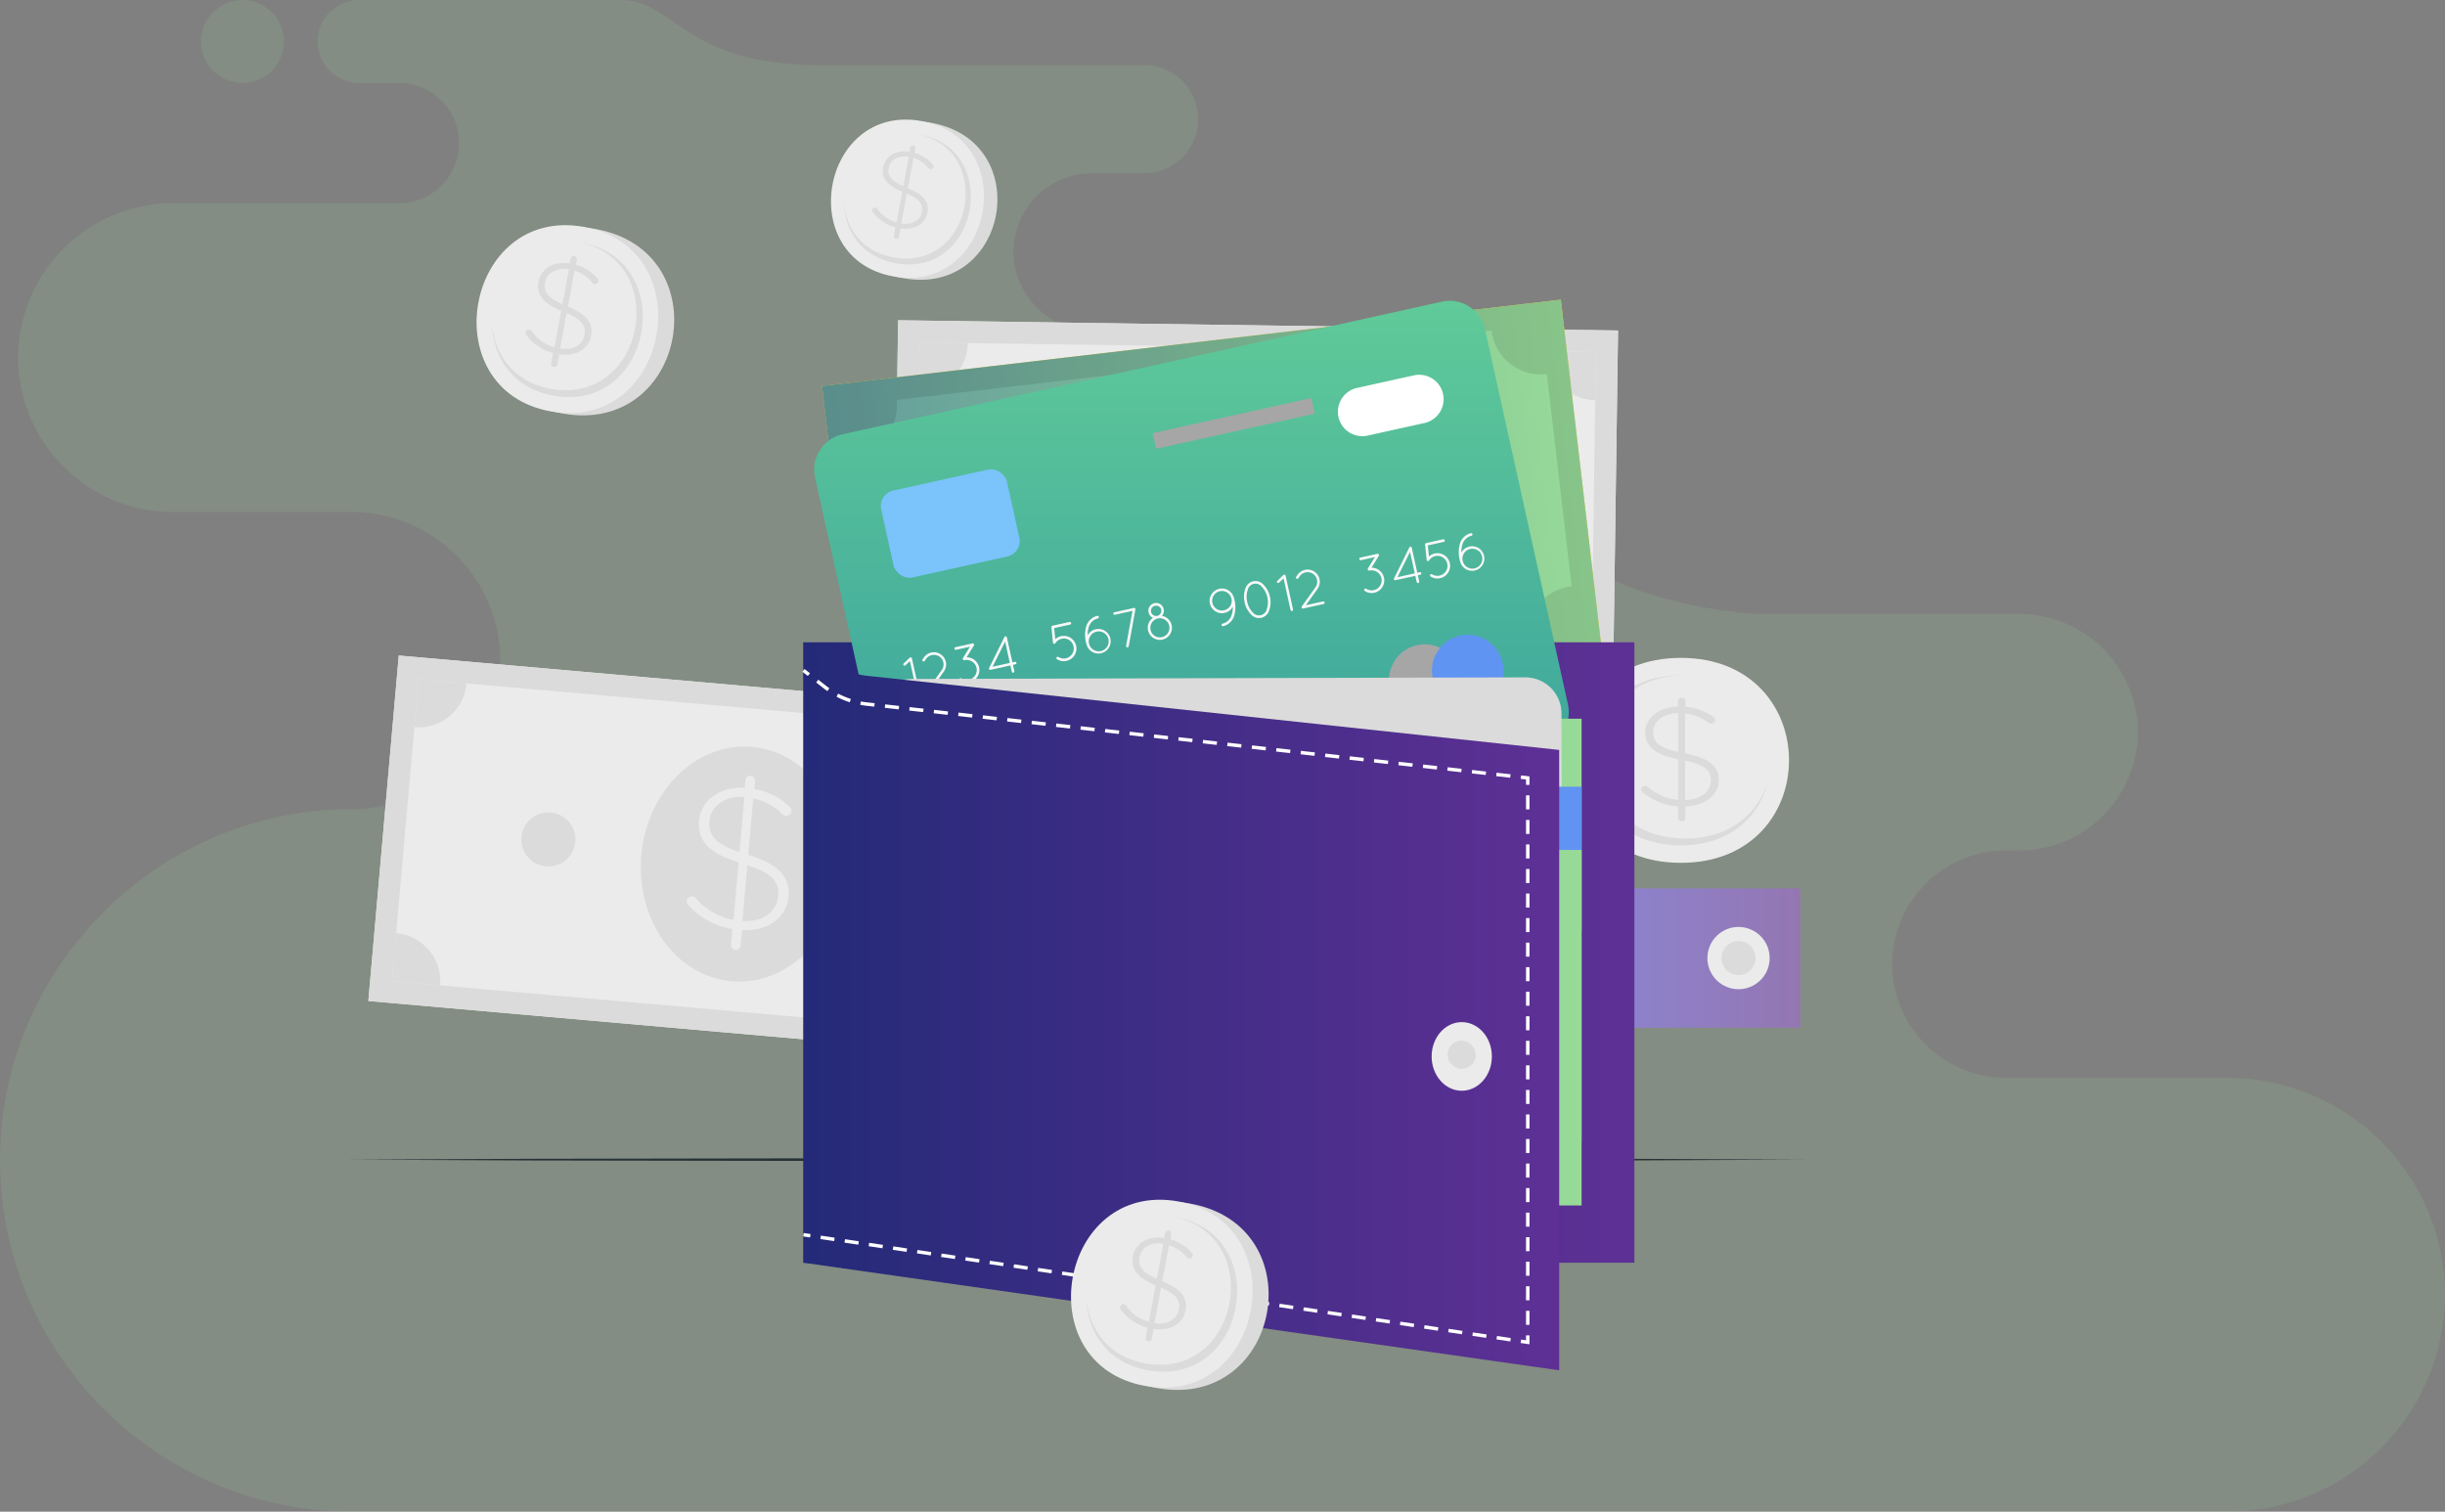 <svg xmlns="http://www.w3.org/2000/svg" xmlns:xlink="http://www.w3.org/1999/xlink" width="651.999" height="403.118" viewBox="0 0 651.999 403.118"><rect x="0" y="0" width="651.999" height="403.118" fill="#808080" stroke="none"/><defs><style>.a{fill:#98db98;fill-rule:evenodd;opacity:0.15;isolation:isolate;}.b{fill:#ebebeb;}.c{fill:#dbdbdb;}.d{fill:#263238;}.e{fill:#ffc727;}.f{fill:url(#a);}.g,.j{opacity:0.1;}.h{fill:url(#b);}.i,.j{fill:url(#c);}.k{fill:url(#e);}.l{fill:#a6a6a6;}.m,.s{fill:#6094f3;}.n{fill:#7ac3fb;}.o{fill:#fff;}.p{fill:#f8f8f8;}.q,.r{fill:url(#f);}.r{opacity:0.3;}.s{opacity:0.2;}</style><linearGradient id="a" x1="-0.025" y1="0.5" x2="1.025" y2="0.5" gradientUnits="objectBoundingBox"><stop offset="0" stop-color="#629b9b"/><stop offset="1" stop-color="#98db98"/></linearGradient><linearGradient id="b" y1="0.5" x2="1" y2="0.5" gradientUnits="objectBoundingBox"><stop offset="0" stop-color="#8989db"/><stop offset="1" stop-color="#9476b2"/></linearGradient><linearGradient id="c" y1="0.5" x2="1" y2="0.5" gradientUnits="objectBoundingBox"><stop offset="0" stop-color="#242a78"/><stop offset="1" stop-color="#5e3095"/></linearGradient><linearGradient id="e" x1="0.5" x2="0.5" y2="1" gradientUnits="objectBoundingBox"><stop offset="0" stop-color="#60ca99"/><stop offset="1" stop-color="#359d9e"/></linearGradient><linearGradient id="f" x1="0" y1="0.5" x2="1" y2="0.5" xlink:href="#a"/></defs><g transform="translate(0 0)"><g transform="translate(0 0)"><path class="a" d="M1149.684,420.444h59.172a58.045,58.045,0,0,1,57.9,57.85h0a58.046,58.046,0,0,1-57.9,57.848H708.52c-51.569,0-93.761-42.154-93.761-93.675h0c0-51.52,42.191-93.675,93.761-93.675h0a39.744,39.744,0,0,0,39.643-39.611h0a39.742,39.742,0,0,0-39.643-39.611H660.8a41.318,41.318,0,0,1-41.215-41.18h0A41.318,41.318,0,0,1,660.8,187.218h60.335a16.086,16.086,0,0,0,16.044-16.033h0a16.084,16.084,0,0,0-16.044-16.032H710.505A11.1,11.1,0,0,1,699.43,144.09h0a11.1,11.1,0,0,1,11.075-11.066h69.788c14.7,0,16.336,17.348,53.461,17.348h86.088A14.489,14.489,0,0,1,934.29,164.8h0a14.489,14.489,0,0,1-14.451,14.437H905.962a20.994,20.994,0,0,0-20.94,20.916h0a20.993,20.993,0,0,0,20.94,20.915h41.767c56.4,0,64.364,14.722,74.242,44.013s61.178,31.649,61.178,31.649h70.145a31.632,31.632,0,0,1,31.555,31.537h0A31.634,31.634,0,0,1,1153.3,359.8h-3.611a30.424,30.424,0,0,0-30.35,30.321h0a30.425,30.425,0,0,0,30.35,30.322ZM679.424,155.154a11.064,11.064,0,1,0-11.075-11.064A11.064,11.064,0,0,0,679.424,155.154Z" transform="translate(-614.76 -133.024)"/><g transform="translate(221.588 31.892)"><g transform="translate(197.784 143.54)"><path class="b" d="M1097.443,322.871c-38.436,0-38.5,54.655,0,54.655C1135.876,377.526,1135.94,322.871,1097.443,322.871Z" transform="translate(-1068.592 -322.871)"/><path class="c" d="M1121.218,355.7c-2.05,9.4-9.847,17.559-23.377,17.559-31.946,0-31.9-45.363,0-45.363.209,0,.418,0,.626.011-30.018.551-29.871,43.51.59,43.51C1111.481,371.42,1118.884,364.23,1121.218,355.7Z" transform="translate(-1068.996 -323.253)"/><g transform="translate(18.266 10.627)"><path class="c" d="M1099.172,334.371a.972.972,0,0,1,1,.913v1.522a14.3,14.3,0,0,1,7.4,2.663c.373.267.582.5.582.876a1.026,1.026,0,0,1-1.081.95,1.067,1.067,0,0,1-.749-.266,12.432,12.432,0,0,0-6.237-2.472v10.652c6.321,1.218,8.982,3.387,8.982,7.115,0,4.034-3.7,6.886-8.9,7.039v2.968a1,1,0,0,1-2,0v-3.006a16.373,16.373,0,0,1-9.355-3.691.969.969,0,0,1-.458-.8,1.044,1.044,0,0,1,1.04-.952,1.107,1.107,0,0,1,.75.267,14,14,0,0,0,8.109,3.462V350.769c-6.239-1.255-8.815-3.349-8.815-7.153,0-3.842,3.658-6.772,8.731-6.886v-1.446A.972.972,0,0,1,1099.172,334.371Zm-.914,14.458V338.442c-4.034.076-6.695,2.282-6.695,5.021C1091.563,346.052,1092.893,347.65,1098.258,348.829Zm1.829,2.321v10.5c4.158-.077,6.861-2.283,6.861-5.175C1106.948,353.851,1105.492,352.253,1100.086,351.15Z" transform="translate(-1088.36 -334.371)"/></g></g><path class="c" d="M881.434,168.429c27.979,5.02,20.589,46.469-7.436,41.44C846.02,204.85,853.409,163.4,881.434,168.429Z" transform="translate(-854.693 -167.572)"/><path class="b" d="M878.67,167.921c26.666,4.785,19.273,46.234-7.436,41.441C844.57,204.578,851.962,163.129,878.67,167.921Z" transform="translate(-854.556 -167.536)"/><path class="c" d="M858.327,189.933c.143,7.384,4.442,14.539,13.829,16.223,22.164,3.977,28.3-30.424,6.172-34.395-.144-.027-.289-.053-.435-.07,20.751,4.155,14.8,36.71-6.329,32.917C862.944,203.061,858.785,196.688,858.327,189.933Z" transform="translate(-854.843 -167.852)"/><g transform="translate(11.006 6.918)"><path class="c" d="M877.423,175.034a.714.714,0,0,1,.563.821l-.214,1.152a9.566,9.566,0,0,1,4.754,2.973.818.818,0,0,1,.28.738.752.752,0,0,1-.883.58.716.716,0,0,1-.481-.3,8.34,8.34,0,0,0-3.974-2.677l-1.5,8.067c4.208,1.737,5.747,3.723,5.22,6.547-.568,3.054-3.536,4.738-7.159,4.182l-.418,2.247a.7.7,0,0,1-1.383-.258l.424-2.276a11.017,11.017,0,0,1-5.963-4,.738.738,0,0,1,.651-1.25.739.739,0,0,1,.481.3,9.471,9.471,0,0,0,5.13,3.669l1.53-8.212c-4.146-1.756-5.637-3.673-5.1-6.554.542-2.91,3.49-4.657,7.022-4.088l.2-1.1A.713.713,0,0,1,877.423,175.034Zm-2.672,10.832L876.215,178c-2.806-.462-4.962.865-5.348,2.939C870.5,182.9,871.2,184.28,874.75,185.866Zm.94,1.993-1.481,7.953c2.892.48,5.077-.843,5.484-3.033C880.064,190.79,879.28,189.392,875.69,187.859Z" transform="translate(-866.467 -175.023)"/></g></g><g transform="translate(98.224 85.404)"><g transform="translate(0 89.404)"><rect class="b" width="191.999" height="92.479" transform="translate(8.113 0) rotate(5.033)"/><path class="c" d="M920.421,339.037l-5.791-.509L734.964,322.712l-5.8-.511-.51,5.791-7.084,80.529-.511,5.8,5.791.509,179.678,15.816,5.778.509h.013l8.117-92.122Zm-13.386,85.823L727.358,409.03l7.1-80.527L914.12,344.331Z" transform="translate(-721.056 -322.197)"/><ellipse class="c" cx="31.362" cy="26.893" rx="31.362" ry="26.893" transform="translate(70.046 84.488) rotate(-84.968)"/><path class="c" d="M779.593,375.3a7.206,7.206,0,1,1-6.546-7.81A7.205,7.205,0,0,1,779.593,375.3Z" transform="translate(-724.408 -325.633)"/><path class="c" d="M891.615,385.161a7.206,7.206,0,1,1-6.546-7.81A7.205,7.205,0,0,1,891.615,385.161Z" transform="translate(-732.914 -326.382)"/><path class="c" d="M740.7,416.243l-12.818-1.128,1.127-12.8A12.856,12.856,0,0,1,740.7,416.243Z" transform="translate(-721.573 -328.28)"/><path class="c" d="M922.388,419.422l-1.129,12.818-12.8-1.127A12.857,12.857,0,0,1,922.388,419.422Z" transform="translate(-735.285 -329.575)"/><path class="c" d="M916.111,344.919l12.818,1.128-1.128,12.8A12.857,12.857,0,0,1,916.111,344.919Z" transform="translate(-735.863 -323.922)"/><path class="c" d="M734.332,341.827l1.128-12.817,12.8,1.127A12.856,12.856,0,0,1,734.332,341.827Z" transform="translate(-722.064 -322.714)"/><g transform="translate(84.909 32.043)"><path class="b" d="M830,356.878a1.315,1.315,0,0,1,1.179,1.406l-.19,2.156a17.63,17.63,0,0,1,9.256,4.614,1.5,1.5,0,0,1,.645,1.306,1.385,1.385,0,0,1-1.518,1.224,1.324,1.324,0,0,1-.937-.462,15.417,15.417,0,0,0-7.772-4.214l-1.328,15.083c8.037,2.446,11.213,5.819,10.749,11.1-.5,5.709-5.653,9.329-12.406,8.95l-.371,4.2a1.3,1.3,0,0,1-2.585-.227l.375-4.256a20.313,20.313,0,0,1-11.661-6.294,1.361,1.361,0,0,1,.973-2.41,1.365,1.365,0,0,1,.936.462,17.464,17.464,0,0,0,10.073,5.827l1.351-15.352c-7.923-2.49-11-5.746-10.528-11.133.48-5.441,5.585-9.17,12.171-8.755l.181-2.047A1.314,1.314,0,0,1,830,356.878Zm-2.989,20.365,1.3-14.707c-5.235-.351-8.958,2.47-9.3,6.348C818.688,372.546,820.213,374.962,827.015,377.242Zm2.081,3.5-1.309,14.867c5.4.367,9.173-2.448,9.534-6.543C837.649,385.345,835.962,382.917,829.1,380.738Z" transform="translate(-812.941 -356.873)"/></g></g><g transform="translate(139.96 0)"><rect class="b" width="191.999" height="92.479" transform="translate(1.313 0) rotate(0.814)"/><path class="c" d="M1065.8,228.171l-5.813-.082-180.342-2.555-5.825-.082-.082,5.813L872.6,312.1l-.082,5.826,5.813.081,180.354,2.555,5.8.082h.013l1.318-92.47Zm-7.036,86.575-180.355-2.568,1.154-80.831,180.342,2.567Z" transform="translate(-872.516 -225.446)"/><ellipse class="c" cx="31.362" cy="26.893" rx="31.362" ry="26.893" transform="matrix(0.014, -1, 1, 0.014, 69.295, 79.703)"/><path class="c" d="M927.509,274.7a7.206,7.206,0,1,1-7.1-7.308A7.206,7.206,0,0,1,927.509,274.7Z" transform="translate(-875.597 -228.631)"/><path class="c" d="M1039.953,276.292a7.206,7.206,0,1,1-7.1-7.307A7.206,7.206,0,0,1,1039.953,276.292Z" transform="translate(-884.135 -228.752)"/><path class="c" d="M891.765,318.432l-12.866-.183.183-12.851A12.856,12.856,0,0,1,891.765,318.432Z" transform="translate(-873 -231.517)"/><path class="c" d="M1073.192,308.162l-.183,12.866-12.851-.183A12.856,12.856,0,0,1,1073.192,308.162Z" transform="translate(-886.764 -231.727)"/><path class="c" d="M1061.384,234.4l12.867.182-.183,12.852A12.857,12.857,0,0,1,1061.384,234.4Z" transform="translate(-886.857 -226.126)"/><path class="c" d="M879.943,244.686l.183-12.866,12.852.182A12.857,12.857,0,0,1,879.943,244.686Z" transform="translate(-873.08 -225.93)"/><g transform="translate(82.722 25.055)"><path class="b" d="M976.588,252.56a1.317,1.317,0,0,1,1.28,1.316l-.031,2.163a17.63,17.63,0,0,1,9.57,3.921,1.5,1.5,0,0,1,.739,1.255,1.385,1.385,0,0,1-1.424,1.333,1.323,1.323,0,0,1-.968-.392,15.414,15.414,0,0,0-8.061-3.63l-.215,15.139c8.194,1.848,11.611,4.978,11.536,10.277-.081,5.731-4.951,9.72-11.714,9.839L977.24,298a1.3,1.3,0,1,1-2.595-.037l.06-4.272a20.306,20.306,0,0,1-12.092-5.419,1.361,1.361,0,0,1,.793-2.475,1.364,1.364,0,0,1,.968.392,17.46,17.46,0,0,0,10.474,5.069l.218-15.41c-8.085-1.9-11.4-4.921-11.318-10.328.077-5.461,4.895-9.557,11.494-9.627l.029-2.054A1.316,1.316,0,0,1,976.588,252.56Zm-1.481,20.53.21-14.762c-5.247.035-8.752,3.121-8.807,7.016C966.457,269.019,968.155,271.316,975.107,273.09Zm2.332,3.333-.212,14.924c5.409-.032,8.969-3.117,9.026-7.227C986.306,280.389,984.446,278.091,977.439,276.423Z" transform="translate(-962.036 -252.56)"/></g></g></g></g><g transform="translate(93.236 308.77)"><path class="d" d="M715.657,467.627l48.491-.225,48.491-.082,96.982-.155,96.982.154,48.491.081,48.491.226-48.491.226-48.491.081-96.982.154-96.982-.155-48.491-.082Z" transform="translate(-715.657 -467.166)"/></g><g transform="translate(127.087 60.05)"><g transform="translate(86.883 19.858)"><g transform="translate(0.285)"><g transform="translate(4.953)"><rect class="e" width="198.343" height="95.534" transform="translate(0.007 23.023) rotate(-6.665)"/><rect class="f" width="198.343" height="95.534" transform="translate(0.007 23.023) rotate(-6.665)"/><path class="g" d="M1048.983,219.5l-5.965.7L857.959,241.828l-5.978.7.7,5.966,9.7,82.945.7,5.978,5.965-.7,185.072-21.632,5.953-.7h.013L1049,219.5Zm4.435,89.621L868.344,330.74l-9.687-82.947,185.061-21.619Z" transform="translate(-851.981 -219.498)"/><ellipse class="g" cx="27.782" cy="32.398" rx="27.782" ry="32.398" transform="translate(72.833 31.161) rotate(-6.665)"/><path class="g" d="M913.556,287.568a7.444,7.444,0,1,1-8.257-6.529A7.444,7.444,0,0,1,913.556,287.568Z" transform="translate(-855.53 -224.167)"/><path class="g" d="M1028.942,274.086a7.444,7.444,0,1,1-8.258-6.53A7.444,7.444,0,0,1,1028.942,274.086Z" transform="translate(-864.291 -223.143)"/><path class="g" d="M882.767,337.248l-13.2,1.542L868.023,325.6A13.282,13.282,0,0,1,882.767,337.248Z" transform="translate(-853.199 -227.548)"/><path class="g" d="M1067.331,302.2l1.542,13.2-13.187,1.54A13.281,13.281,0,0,1,1067.331,302.2Z" transform="translate(-867.442 -225.778)"/><path class="g" d="M1045.186,228.256l13.2-1.543,1.54,13.188A13.282,13.282,0,0,1,1045.186,228.256Z" transform="translate(-866.651 -220.046)"/><path class="g" d="M860.743,263.183l-1.543-13.2,13.187-1.54A13.281,13.281,0,0,1,860.743,263.183Z" transform="translate(-852.529 -221.696)"/><g transform="translate(90.192 35.775)"><path class="e" d="M961.057,258.221a1.359,1.359,0,0,1,1.487,1.175l.26,2.221a18.218,18.218,0,0,1,10.33,2.729,1.553,1.553,0,0,1,.926,1.186,1.433,1.433,0,0,1-1.28,1.556,1.369,1.369,0,0,1-1.044-.272,15.927,15.927,0,0,0-8.744-2.635l1.815,15.535c8.642.791,12.562,3.538,13.2,8.976.687,5.881-3.764,10.621-10.675,11.652l.506,4.329a1.341,1.341,0,0,1-2.663.311l-.513-4.385a20.978,20.978,0,0,1-13.113-3.924,1.406,1.406,0,0,1,.479-2.642,1.406,1.406,0,0,1,1.044.271,18.04,18.04,0,0,0,11.41,3.785l-1.848-15.814c-8.536-.858-12.333-3.508-12.981-9.057-.654-5.6,3.729-10.447,10.478-11.406l-.246-2.108A1.36,1.36,0,0,1,961.057,258.221Zm1.243,21.227L960.53,264.3c-5.369.741-8.544,4.375-8.076,8.37C952.893,276.442,954.941,278.566,962.3,279.448Zm2.837,3.1,1.789,15.315c5.536-.761,8.768-4.4,8.274-8.616C974.753,285.418,972.538,283.314,965.137,282.548Z" transform="translate(-949.584 -258.213)"/></g></g><g transform="translate(192.622 157)"><rect class="h" width="73.208" height="37.144"/><g transform="translate(46.746 8.584)"><ellipse class="b" cx="8.307" cy="8.307" rx="8.307" ry="8.307" transform="matrix(0.229, -0.973, 0.973, 0.229, 0, 16.173)"/><ellipse class="c" cx="4.543" cy="4.543" rx="4.543" ry="4.543" transform="translate(5.444 5.444)"/></g></g><g transform="translate(0 91.377)"><rect class="i" width="221.576" height="165.438"/><rect class="j" width="221.576" height="165.438"/></g><g transform="translate(2.859 0.31)"><path class="k" d="M1028.589,227.389l22.1,99.894a10.354,10.354,0,0,1-7.865,12.349L884.391,374.693a10.353,10.353,0,0,1-12.34-7.879l-22.106-99.894a9.635,9.635,0,0,1,7.325-11.49L1017.1,220.063A9.636,9.636,0,0,1,1028.589,227.389Z" transform="translate(-849.715 -219.833)"/><g transform="translate(16.956 19.717)"><path class="l" d="M1034.425,326.428a9.524,9.524,0,1,1-11.357-7.241A9.525,9.525,0,0,1,1034.425,326.428Z" transform="translate(-879.267 -247.077)"/><path class="m" d="M1046.816,323.687a9.524,9.524,0,1,1-11.357-7.242A9.524,9.524,0,0,1,1046.816,323.687Z" transform="translate(-880.208 -246.869)"/><rect class="n" width="34.345" height="23.735" rx="4.202" transform="translate(0 31.794) rotate(-12.478)"/><path class="o" d="M1023.937,254.036l-15.172,3.357a6.509,6.509,0,0,1-7.761-4.949h0a6.508,6.508,0,0,1,4.948-7.761l15.172-3.357a6.509,6.509,0,0,1,7.762,4.948h0A6.51,6.51,0,0,1,1023.937,254.036Z" transform="translate(-878.147 -241.17)"/><g transform="translate(6.796 42.235)"><path class="p" d="M877.195,323.732l-1.2,1.111a.325.325,0,0,1-.483-.01.329.329,0,0,1,.023-.486l1.625-1.554a.359.359,0,0,1,.486.024.406.406,0,0,1,.1.241l1.977,8.936a.336.336,0,0,1-.259.407.347.347,0,0,1-.408-.26Z" transform="translate(-875.419 -289.596)"/><path class="p" d="M882.469,331.089l3.637-5.106a2.581,2.581,0,0,0,.422-2.047A2.569,2.569,0,0,0,883.476,322a2.593,2.593,0,0,0-1.554,1.015l-.377.535a.342.342,0,0,1-.566-.384l.374-.55a3.339,3.339,0,0,1,1.973-1.3,3.273,3.273,0,0,1,3.869,2.467,3.277,3.277,0,0,1-.519,2.594l-3.112,4.376,4.6-1.017a.349.349,0,0,1,.151.681l-5.42,1.2-.056.012a.323.323,0,0,1-.272-.043A.373.373,0,0,1,882.469,331.089Z" transform="translate(-875.836 -289.485)"/><path class="p" d="M895.374,319.259,893.43,322.4a3.382,3.382,0,0,1,.765,6.683,3.323,3.323,0,0,1-2.536-.459.352.352,0,0,1,.378-.594,2.679,2.679,0,0,0,2,.345,2.708,2.708,0,0,0,1.682-1.16,2.66,2.66,0,0,0,.356-2.018,2.673,2.673,0,0,0-3.174-2.023.366.366,0,0,1-.308-.078l-.014,0a.359.359,0,0,1-.111-.5l1.868-3.023-3.725.824a.356.356,0,0,1-.153-.695L895,318.7a.352.352,0,0,1,.425.27.285.285,0,0,1-.008.163A.318.318,0,0,1,895.374,319.259Z" transform="translate(-876.54 -289.291)"/><path class="p" d="M905.871,324.412l-5.267,1.166-.014,0-.028.006a.3.3,0,0,1-.224-.024.328.328,0,0,1-.147-.463l4.079-8.249.011-.018a.329.329,0,0,1,.463-.146.434.434,0,0,1,.148.141c.005.029.023.039.027.053l.009.042,1.476,6.671.653-.144a.342.342,0,1,1,.148.666l-.654.145.37,1.668a.35.35,0,0,1-.273.41.345.345,0,0,1-.407-.26Zm-.148-.667-1.26-5.7-3.34,6.715Z" transform="translate(-877.297 -289.135)"/><path class="p" d="M919.66,322.442a.344.344,0,0,1-.108-.487.361.361,0,0,1,.5-.11,2.677,2.677,0,0,0,2,.345,2.673,2.673,0,0,0,2.023-3.174,2.622,2.622,0,0,0-3.159-2.026,2.631,2.631,0,0,0-1.679,1.173.345.345,0,0,1-.486.107.226.226,0,0,1-.109-.092l0-.014a.053.053,0,0,1-.023-.039.267.267,0,0,1-.038-.109c0-.013,0-.044,0-.071l-.4-4.024a.3.3,0,0,1,.084-.281.325.325,0,0,1,.2-.132l4.53-1a.353.353,0,0,1,.425.271.345.345,0,0,1-.271.424l-4.239.938.293,2.967a3.362,3.362,0,0,1,1.554-.81,3.352,3.352,0,0,1,4.009,2.568,3.334,3.334,0,0,1-.442,2.547,3.462,3.462,0,0,1-2.122,1.476A3.379,3.379,0,0,1,919.66,322.442Z" transform="translate(-878.666 -288.82)"/><path class="p" d="M928.191,313.615a4.041,4.041,0,0,1,2.937-2.866.346.346,0,0,1,.419.242.373.373,0,0,1-.253.436,3.371,3.371,0,0,0-2.444,2.391,6.523,6.523,0,0,0-.265,2.1,3.275,3.275,0,1,1-.314,2.4,5.009,5.009,0,0,1-.168-.633A8.212,8.212,0,0,1,928.191,313.615Zm.748,4.5a.726.726,0,0,0,.068.174.223.223,0,0,1,.007.1,2.653,2.653,0,1,0-.088-.332Z" transform="translate(-879.403 -288.687)"/><path class="p" d="M939.444,318.566l1.71-9.329-4.7,1.04a.341.341,0,1,1-.147-.666l5.141-1.138a.376.376,0,0,1,.212-.033.391.391,0,0,1,.227.168.34.34,0,0,1,.053.105.283.283,0,0,1-.016.193l-1.785,9.783a.357.357,0,0,1-.26.276.257.257,0,0,1-.145,0A.377.377,0,0,1,939.444,318.566Z" transform="translate(-880.022 -288.512)"/><path class="p" d="M947.761,307.077a2.069,2.069,0,0,1,2,3.39,3.223,3.223,0,1,1-2.4.531,2.1,2.1,0,0,1-1.169-1.461A2.057,2.057,0,0,1,947.761,307.077Zm2.005,9.06a2.548,2.548,0,1,0-3.039-1.937A2.535,2.535,0,0,0,949.766,316.137Zm-1.255-5.67a1.418,1.418,0,0,0,1.057-1.677,1.388,1.388,0,0,0-2.709.6A1.406,1.406,0,0,0,948.511,310.467Z" transform="translate(-880.777 -288.405)"/><path class="p" d="M966.4,302.934a3.274,3.274,0,0,1,3.824,2.127c.02.025.023.039.043.064.073.261.148.535.212.827a8.251,8.251,0,0,1-.073,4.083,4.121,4.121,0,0,1-2.938,2.866l-.014,0a.338.338,0,0,1-.419-.244.362.362,0,0,1,.254-.434,3.376,3.376,0,0,0,2.444-2.392,6.3,6.3,0,0,0,.265-2.1,3.292,3.292,0,1,1-3.6-4.8Zm3.251,2.633a2.6,2.6,0,1,0-1.984,3.092A2.582,2.582,0,0,0,969.656,305.567Z" transform="translate(-882.132 -288.088)"/><path class="p" d="M973.927,306.375a6.339,6.339,0,0,1,.177-3.61,2.823,2.823,0,0,1,4.864-1.077,6.487,6.487,0,0,1,1.7,3.2,6.386,6.386,0,0,1-.2,3.6,2.811,2.811,0,0,1-4.864,1.077A6.262,6.262,0,0,1,973.927,306.375Zm.681-.151a5.649,5.649,0,0,0,1.487,2.834,2.119,2.119,0,0,0,3.724-.824,6.005,6.005,0,0,0-1.334-6.031,2.118,2.118,0,0,0-3.724.823A5.648,5.648,0,0,0,974.608,306.225Z" transform="translate(-882.886 -287.926)"/><path class="p" d="M985.026,299.871l-1.2,1.111a.327.327,0,0,1-.484-.01.33.33,0,0,1,.023-.487l1.624-1.554a.36.36,0,0,1,.486.024.409.409,0,0,1,.1.241l1.978,8.936a.336.336,0,0,1-.26.407.347.347,0,0,1-.407-.259Z" transform="translate(-883.607 -287.784)"/><path class="p" d="M990.3,307.227l3.637-5.105a2.585,2.585,0,0,0,.422-2.046,2.57,2.57,0,0,0-3.052-1.935,2.594,2.594,0,0,0-1.554,1.016l-.377.535a.343.343,0,1,1-.566-.385l.374-.549a3.343,3.343,0,0,1,1.973-1.3,3.273,3.273,0,0,1,3.869,2.468,3.275,3.275,0,0,1-.519,2.593l-3.112,4.376,4.6-1.017a.349.349,0,0,1,.151.681l-5.42,1.2-.055.013a.324.324,0,0,1-.272-.042A.374.374,0,0,1,990.3,307.227Z" transform="translate(-884.024 -287.673)"/><path class="p" d="M1012.222,293.4l-1.944,3.141a3.382,3.382,0,0,1,.765,6.682,3.315,3.315,0,0,1-2.536-.459.352.352,0,1,1,.378-.593,2.67,2.67,0,0,0,4.039-2.833,2.672,2.672,0,0,0-3.175-2.023.37.37,0,0,1-.308-.078l-.014,0a.359.359,0,0,1-.111-.5l1.868-3.023-3.724.824a.356.356,0,1,1-.154-.695l4.544-1.005a.351.351,0,0,1,.424.27.285.285,0,0,1-.008.163A.309.309,0,0,1,1012.222,293.4Z" transform="translate(-885.412 -287.328)"/><path class="p" d="M1022.719,298.555l-5.267,1.165-.014,0-.028.006a.3.3,0,0,1-.224-.023.328.328,0,0,1-.146-.463l4.078-8.25.011-.017a.33.33,0,0,1,.464-.147.462.462,0,0,1,.148.142c.006.028.022.039.026.053l.009.042,1.476,6.671.653-.144a.342.342,0,1,1,.148.667l-.653.144.369,1.668a.349.349,0,0,1-.681.151Zm-.148-.666-1.261-5.7-3.34,6.714Z" transform="translate(-886.169 -287.172)"/><path class="p" d="M1027.491,298.58a.344.344,0,0,1-.108-.487.361.361,0,0,1,.5-.11,2.675,2.675,0,0,0,2,.345,2.662,2.662,0,1,0-2.815-4.027.344.344,0,0,1-.486.107.224.224,0,0,1-.108-.092l0-.015a.054.054,0,0,1-.023-.038.277.277,0,0,1-.038-.109c0-.014,0-.044,0-.072l-.394-4.023a.3.3,0,0,1,.083-.282.325.325,0,0,1,.2-.132l4.53-1a.353.353,0,0,1,.424.271.344.344,0,0,1-.271.424l-4.239.938.292,2.967a3.369,3.369,0,0,1,1.555-.81A3.354,3.354,0,0,1,1032.6,295a3.338,3.338,0,0,1-.443,2.547,3.461,3.461,0,0,1-2.122,1.476A3.373,3.373,0,0,1,1027.491,298.58Z" transform="translate(-886.853 -287.009)"/><path class="p" d="M1036.022,289.753a4.042,4.042,0,0,1,2.937-2.866.347.347,0,0,1,.418.243.372.372,0,0,1-.254.435,3.373,3.373,0,0,0-2.443,2.391,6.514,6.514,0,0,0-.265,2.1,3.276,3.276,0,1,1-.314,2.4,4.991,4.991,0,0,1-.168-.632A8.213,8.213,0,0,1,1036.022,289.753Zm.748,4.5a.716.716,0,0,0,.068.175.211.211,0,0,1,.007.1,2.652,2.652,0,1,0-.088-.331Z" transform="translate(-887.591 -286.875)"/></g><rect class="l" width="86.886" height="4.27" transform="translate(15.431 101.525) rotate(-12.478)"/><rect class="l" width="61.512" height="4.27" transform="matrix(0.976, -0.216, 0.216, 0.976, 17.48, 110.784)"/><rect class="l" width="43.334" height="4.27" transform="matrix(0.976, -0.216, 0.216, 0.976, 73.304, 15.573)"/></g><g transform="translate(11.214 111.439)"><rect class="q" width="193.429" height="56.619"/><rect class="r" width="193.429" height="56.619"/></g></g><g transform="translate(14.073 100.722)"><g transform="translate(5.1)"><path class="c" d="M1050.333,338.107l.266,102.31a10.354,10.354,0,0,1-10.321,10.385l-162.27.421a10.354,10.354,0,0,1-10.374-10.332l-.265-102.31a9.635,9.635,0,0,1,9.609-9.66l163.694-.424A9.635,9.635,0,0,1,1050.333,338.107Z" transform="translate(-867.37 -328.497)"/><g transform="translate(12.325 17.598)"><path class="l" d="M1035.512,433.3a9.524,9.524,0,1,1-9.549-9.5A9.525,9.525,0,0,1,1035.512,433.3Z" transform="translate(-891.016 -353.332)"/><path class="e" d="M1048.2,433.27a9.524,9.524,0,1,1-9.549-9.5A9.524,9.524,0,0,1,1048.2,433.27Z" transform="translate(-891.98 -353.329)"/><rect class="e" width="34.344" height="23.735" rx="4.202" transform="translate(3.07 0.38) rotate(-0.149)"/><path class="o" d="M1040.722,360.558l-15.539.041a6.509,6.509,0,0,1-6.526-6.492h0a6.51,6.51,0,0,1,6.493-6.526l15.539-.04a6.508,6.508,0,0,1,6.526,6.492h0A6.509,6.509,0,0,1,1040.722,360.558Z" transform="translate(-891.183 -347.541)"/><g transform="translate(0 44.364)"><path class="p" d="M882.635,396.98l-1.407.83a.325.325,0,0,1-.47-.113.328.328,0,0,1,.127-.469l1.918-1.173a.361.361,0,0,1,.47.128.414.414,0,0,1,.043.256l.023,9.152a.336.336,0,0,1-.34.342.346.346,0,0,1-.343-.34Z" transform="translate(-880.708 -395.585)"/><path class="p" d="M886.193,405.308l4.643-4.211a2.586,2.586,0,0,0,.849-1.909,2.57,2.57,0,0,0-2.569-2.541,2.594,2.594,0,0,0-1.735.659l-.483.443a.342.342,0,1,1-.47-.5l.482-.456a3.342,3.342,0,0,1,2.2-.846,3.275,3.275,0,0,1,3.254,3.237,3.279,3.279,0,0,1-1.061,2.423l-3.976,3.611,4.711-.013a.349.349,0,0,1,0,.7l-5.551.014h-.056a.32.32,0,0,1-.257-.1A.373.373,0,0,1,886.193,405.308Z" transform="translate(-881.116 -395.58)"/><path class="p" d="M901.318,396.544l-2.57,2.654a3.382,3.382,0,0,1-.68,6.691,3.321,3.321,0,0,1-2.379-.99.352.352,0,1,1,.5-.5,2.677,2.677,0,0,0,1.881.763,2.708,2.708,0,0,0,1.891-.773,2.664,2.664,0,0,0,.779-1.9,2.674,2.674,0,0,0-2.669-2.654.369.369,0,0,1-.284-.141h-.015a.36.36,0,0,1,0-.513l2.469-2.553-3.814.009a.356.356,0,1,1,0-.712l4.654-.012a.353.353,0,0,1,.358.355.289.289,0,0,1-.044.157A.309.309,0,0,1,901.318,396.544Z" transform="translate(-881.837 -395.578)"/><path class="p" d="M910.386,403.81l-5.4.015h-.042a.3.3,0,0,1-.213-.071.328.328,0,0,1-.044-.483l5.746-7.188.014-.015a.328.328,0,0,1,.484-.043.431.431,0,0,1,.114.17c0,.029.014.042.015.056v.043l.018,6.832.669,0a.342.342,0,1,1,0,.683l-.669,0,0,1.708a.348.348,0,0,1-.7,0Zm0-.683-.015-5.836-4.7,5.848Z" transform="translate(-882.523 -395.579)"/><path class="p" d="M924.365,404.838a.343.343,0,0,1,0-.5.36.36,0,0,1,.512,0,2.672,2.672,0,0,0,1.881.763,2.672,2.672,0,0,0,2.655-2.668,2.657,2.657,0,0,0-4.545-1.868.344.344,0,0,1-.5,0,.22.22,0,0,1-.087-.114v-.015a.052.052,0,0,1-.014-.043.268.268,0,0,1-.015-.114.692.692,0,0,0,.014-.071l.473-4.015a.3.3,0,0,1,.141-.257.328.328,0,0,1,.228-.085l4.64-.013a.353.353,0,0,1,.357.355.344.344,0,0,1-.355.357l-4.341.012-.348,2.962a3.345,3.345,0,0,1,1.692-.46,3.352,3.352,0,0,1,3.368,3.365,3.337,3.337,0,0,1-.976,2.393,3.457,3.457,0,0,1-2.389.989A3.373,3.373,0,0,1,924.365,404.838Z" transform="translate(-884.015 -395.572)"/><path class="p" d="M934.543,398.009a4.041,4.041,0,0,1,3.481-2.172.344.344,0,0,1,.357.325.373.373,0,0,1-.34.372,3.37,3.37,0,0,0-2.9,1.815,6.526,6.526,0,0,0-.707,1.994,3.275,3.275,0,1,1-.82,2.279,5.035,5.035,0,0,1-.03-.654A8.213,8.213,0,0,1,934.543,398.009Zm-.23,4.556a.726.726,0,0,0,.029.185.216.216,0,0,1-.014.1,2.655,2.655,0,1,0-.015-.342Z" transform="translate(-884.723 -395.572)"/><path class="p" d="M944.556,405.288l3.663-8.749-4.811.012a.341.341,0,0,1,0-.682l5.266-.014a.322.322,0,0,1,.4.225.331.331,0,0,1,.03.115.285.285,0,0,1-.057.186l-3.833,9.176a.356.356,0,0,1-.312.214.255.255,0,0,1-.142-.029A.376.376,0,0,1,944.556,405.288Z" transform="translate(-885.443 -395.572)"/><path class="p" d="M955.04,395.778a2.069,2.069,0,0,1,1.234,3.74,3.225,3.225,0,1,1-2.462.006,2.1,2.1,0,0,1-.831-1.676A2.057,2.057,0,0,1,955.04,395.778Zm.025,9.28a2.548,2.548,0,1,0-2.554-2.541A2.536,2.536,0,0,0,955.065,405.058Zm-.015-5.808a1.418,1.418,0,0,0,1.391-1.413,1.388,1.388,0,0,0-2.776.008A1.406,1.406,0,0,0,955.05,399.251Z" transform="translate(-886.108 -395.567)"/><path class="p" d="M974.2,395.728a3.274,3.274,0,0,1,3.281,2.9c.015.029.015.042.029.07.016.271.03.555.031.854a8.26,8.26,0,0,1-.943,3.974,4.121,4.121,0,0,1-3.482,2.172H973.1a.339.339,0,0,1-.357-.327.361.361,0,0,1,.34-.371,3.378,3.378,0,0,0,2.9-1.815,6.291,6.291,0,0,0,.707-2,3.292,3.292,0,1,1-2.492-5.459Zm2.614,3.267a2.6,2.6,0,1,0-2.6,2.6A2.582,2.582,0,0,0,976.812,398.995Z" transform="translate(-887.558 -395.564)"/><path class="p" d="M980.79,400.693a6.343,6.343,0,0,1,.944-3.489,2.823,2.823,0,0,1,4.982-.014,6.479,6.479,0,0,1,.978,3.486,6.4,6.4,0,0,1-.959,3.475,2.811,2.811,0,0,1-4.982.013A6.268,6.268,0,0,1,980.79,400.693Zm.7,0a5.663,5.663,0,0,0,.847,3.086,2.12,2.12,0,0,0,3.815-.01,6.01,6.01,0,0,0-.016-6.177,2.119,2.119,0,0,0-3.815.009A5.649,5.649,0,0,0,981.487,400.691Z" transform="translate(-888.308 -395.562)"/><path class="p" d="M993.074,396.694l-1.407.83a.343.343,0,0,1-.171.056.347.347,0,0,1-.3-.169.33.33,0,0,1,.127-.47l1.919-1.173a.363.363,0,0,1,.47.128.413.413,0,0,1,.043.256l.024,9.153a.336.336,0,0,1-.34.341.346.346,0,0,1-.344-.34Z" transform="translate(-889.094 -395.564)"/><path class="p" d="M996.632,405.022l4.643-4.212a2.584,2.584,0,0,0,.849-1.908,2.57,2.57,0,0,0-2.568-2.542,2.593,2.593,0,0,0-1.735.66l-.482.443a.342.342,0,0,1-.471-.5l.482-.456a3.339,3.339,0,0,1,2.2-.845,3.271,3.271,0,0,1,3.253,3.237,3.277,3.277,0,0,1-1.061,2.422l-3.975,3.611,4.711-.012a.348.348,0,0,1,0,.7l-5.552.015h-.056a.324.324,0,0,1-.257-.1A.373.373,0,0,1,996.632,405.022Z" transform="translate(-889.502 -395.559)"/><path class="p" d="M1020.993,396.234l-2.57,2.653a3.341,3.341,0,0,1,2.7,3.3,3.328,3.328,0,0,1-.99,2.393,3.382,3.382,0,0,1-2.389,1,3.317,3.317,0,0,1-2.38-.99.352.352,0,1,1,.5-.5,2.679,2.679,0,0,0,1.881.763,2.706,2.706,0,0,0,1.891-.774,2.663,2.663,0,0,0,.779-1.9,2.674,2.674,0,0,0-2.67-2.655.369.369,0,0,1-.285-.142h-.014a.359.359,0,0,1,0-.512l2.47-2.554-3.814.01a.356.356,0,0,1,0-.712l4.655-.011a.351.351,0,0,1,.357.354.287.287,0,0,1-.042.157A.329.329,0,0,1,1020.993,396.234Z" transform="translate(-890.925 -395.554)"/><path class="p" d="M1030.06,403.5l-5.395.014h-.043a.294.294,0,0,1-.214-.071.327.327,0,0,1-.043-.483l5.745-7.188.015-.015a.33.33,0,0,1,.484-.043.457.457,0,0,1,.114.17c0,.029.014.043.015.057v.042l.016,6.833.669,0a.342.342,0,1,1,0,.683l-.669,0,0,1.709a.349.349,0,0,1-.7,0Zm0-.683-.015-5.836-4.7,5.847Z" transform="translate(-891.61 -395.556)"/><path class="p" d="M1034.8,404.552a.345.345,0,0,1,0-.5.362.362,0,0,1,.512,0,2.678,2.678,0,0,0,1.881.764,2.672,2.672,0,0,0,2.655-2.669,2.657,2.657,0,0,0-4.546-1.867.343.343,0,0,1-.5,0,.226.226,0,0,1-.087-.113v-.015a.052.052,0,0,1-.014-.043.268.268,0,0,1-.015-.115.621.621,0,0,0,.014-.07l.474-4.015a.3.3,0,0,1,.141-.257.327.327,0,0,1,.228-.086l4.641-.012a.353.353,0,0,1,.357.355.344.344,0,0,1-.355.357l-4.341.011-.349,2.962a3.358,3.358,0,0,1,1.692-.46,3.351,3.351,0,0,1,3.368,3.365,3.333,3.333,0,0,1-.975,2.393,3.457,3.457,0,0,1-2.389.989A3.371,3.371,0,0,1,1034.8,404.552Z" transform="translate(-892.4 -395.55)"/><path class="p" d="M1044.982,397.723a4.042,4.042,0,0,1,3.481-2.172.346.346,0,0,1,.358.326.373.373,0,0,1-.341.372,3.373,3.373,0,0,0-2.9,1.815,6.522,6.522,0,0,0-.707,1.994,3.276,3.276,0,1,1-.819,2.28,5.047,5.047,0,0,1-.03-.654A8.223,8.223,0,0,1,1044.982,397.723Zm-.23,4.556a.688.688,0,0,0,.03.184.214.214,0,0,1-.015.1,2.652,2.652,0,1,0-.015-.342Z" transform="translate(-893.109 -395.55)"/></g><rect class="l" width="86.886" height="4.27" transform="matrix(1, -0.003, 0.003, 1, 3.256, 71.798)"/><rect class="l" width="61.512" height="4.27" transform="translate(3.28 81.281) rotate(-0.149)"/><rect class="l" width="43.334" height="4.27" transform="translate(78.147 0.185) rotate(-0.149)"/></g></g><g transform="translate(0 29.173)"><rect class="m" width="193.429" height="94.803"/><rect class="s" width="193.429" height="94.803"/></g></g><g transform="translate(14.073 146.742)"><rect class="q" width="193.429" height="94.803"/><rect class="r" width="193.429" height="94.803"/></g></g><g transform="translate(0 91.377)"><path class="i" d="M1048.15,512.514,846.621,483.822V318.384l6.464,4.793a21.714,21.714,0,0,0,10.624,4.15l184.441,19.749Z" transform="translate(-846.336 -318.384)"/><g transform="translate(0 7.11)"><rect class="o" width="0.924" height="1.848" transform="translate(0 0.728) rotate(-51.972)"/><path class="o" d="M1035.358,355.307l-3.727-.417.1-.919,3.727.417Zm-6.522-.729-3.727-.416.1-.919,3.728.416Zm-6.521-.728-3.728-.417.1-.919,3.727.417Zm-6.522-.729-3.727-.416.1-.919,3.727.417Zm-6.523-.728-3.727-.417.1-.919,3.727.418Zm-6.521-.729-3.727-.417.1-.919,3.727.417Zm-6.522-.728-3.727-.418.1-.918,3.728.417Zm-6.521-.729-3.728-.417.1-.919,3.727.416Zm-6.523-.729-3.726-.417.1-.919,3.726.417Zm-6.522-.729-3.727-.416.1-.919,3.727.416Zm-6.521-.728-3.727-.417.1-.919,3.727.417Zm-6.522-.729-3.727-.416.1-.919,3.727.416Zm-6.521-.728-3.728-.417.1-.919,3.727.417Zm-6.523-.729-3.726-.416.1-.919,3.726.416Zm-6.522-.728-3.727-.417.1-.919,3.728.417Zm-6.521-.729-3.727-.416.1-.919,3.727.416Zm-6.522-.728-3.727-.417.1-.919,3.727.417Zm-6.522-.729-3.727-.416.1-.919,3.726.417Zm-6.522-.728-3.727-.417.1-.919,3.726.418Zm-6.522-.729-3.727-.417.1-.918,3.728.416Zm-6.521-.728-3.728-.418.1-.919,3.727.417ZM898.4,340l-3.728-.416.1-.918,3.727.416Zm-6.522-.728-3.727-.417.1-.919,3.727.417Zm-6.522-.729-3.727-.416.1-.918,3.727.416Zm-6.522-.728-3.727-.416.1-.919,3.728.417Zm-6.522-.728-3.727-.417.1-.919,3.726.417Zm-6.522-.729-2.22-.248q-.771-.087-1.531-.226l.166-.908q.728.133,1.468.215l2.221.249Zm-6.535-1.172a22.358,22.358,0,0,1-3.528-1.479l.43-.819a21.188,21.188,0,0,0,3.38,1.417Zm-5.978-2.975q-.463-.326-.909-.675l-2.08-1.626.569-.729,2.08,1.627q.428.335.872.648Z" transform="translate(-846.614 -326.314)"/><path class="o" d="M1055.944,359.311h-.924v-1.435l-1.427-.16.1-.919,2.248.252Z" transform="translate(-862.052 -328.411)"/><path class="o" d="M1056.061,503.741h-.924V500h.924Zm0-6.545h-.924v-3.741h.924Zm0-6.545h-.924V486.91h.924Zm0-6.545h-.924v-3.741h.924Zm0-6.545h-.924V473.82h.924Zm0-6.545h-.924v-3.741h.924Zm0-6.545h-.924V460.73h.924Zm0-6.545h-.924v-3.741h.924Zm0-6.545h-.924v-3.74h.924Zm0-6.545h-.924V441.1h.924Zm0-6.545h-.924v-3.74h.924Zm0-6.545h-.924V428h.924Zm0-6.545h-.924v-3.74h.924Zm0-6.545h-.924v-3.74h.924Zm0-6.545h-.924v-3.74h.924Zm0-6.545h-.924v-3.74h.924Zm0-6.545h-.924v-3.74h.924Zm0-6.545h-.924v-3.74h.924Zm0-6.545h-.924v-3.74h.924Zm0-6.545h-.924v-3.74h.924Zm0-6.544h-.924V369.1h.924Zm0-6.545h-.924v-3.741h.924Z" transform="translate(-862.169 -328.848)"/><path class="o" d="M1055.943,520.762l-2.358-.351.135-.913,1.3.192v-1.312h.924Z" transform="translate(-862.052 -340.68)"/><path class="o" d="M1035.482,517.814l-3.679-.547.135-.913,3.68.546Zm-6.439-.956-3.68-.546.135-.914,3.68.546Zm-6.439-.957-3.68-.545.136-.914,3.679.546Zm-6.439-.955-3.68-.547.136-.913,3.679.547Zm-6.439-.956-3.679-.547.135-.913,3.68.547Zm-6.439-.956-3.68-.547.135-.913,3.68.547Zm-6.439-.956-3.68-.546.136-.913,3.679.545Zm-6.439-.956-3.68-.546.136-.914,3.679.546Zm-6.439-.956-3.679-.546.135-.914,3.679.547Zm-6.439-.956-3.68-.547.135-.913,3.681.547Zm-6.44-.956-3.679-.547.135-.913,3.68.547Zm-6.438-.956-3.68-.546.136-.913,3.679.546Zm-6.439-.956-3.68-.546.136-.913,3.679.545Zm-6.439-.955-3.68-.547.135-.913,3.681.546Zm-6.44-.957-3.679-.546.135-.914,3.68.547Zm-6.438-.956-3.68-.547.136-.913,3.679.547Zm-6.439-.956-3.68-.546.136-.913,3.68.546Zm-6.439-.956-3.68-.546.135-.913,3.68.546Zm-6.44-.956-3.679-.547.137-.913,3.679.546Zm-6.439-.956-3.68-.547.137-.913,3.68.546Zm-6.439-.957-3.68-.546.137-.914,3.679.547Zm-6.439-.956-3.679-.546.135-.913,3.68.546Zm-6.439-.956-3.679-.546.135-.913,3.68.546Zm-6.439-.956-3.68-.547.137-.913,3.679.547Zm-6.439-.956-3.68-.547.137-.913,3.679.547Zm-6.439-.956-3.68-.547.136-.913,3.68.546Zm-6.439-.956-3.679-.546.135-.914,3.68.546Zm-6.439-.957-3.68-.545.136-.914,3.68.546Zm-6.439-.956-3.679-.547.136-.913,3.679.547Z" transform="translate(-846.708 -338.493)"/><rect class="o" width="0.923" height="1.848" transform="translate(0.217 151.315) rotate(-81.548)"/></g><g transform="translate(167.797 101.279)"><ellipse class="b" cx="8.034" cy="9.15" rx="8.034" ry="9.15"/><path class="c" d="M1040.021,437.538a3.767,3.767,0,1,1-3.736-4.255A4.021,4.021,0,0,1,1040.021,437.538Z" transform="translate(-1028.251 -428.388)"/></g></g></g><g transform="translate(158.512 259.875)"><path class="c" d="M955.736,480.3c33.219,5.96,24.445,55.171-8.828,49.2C913.692,523.537,922.465,474.326,955.736,480.3Z" transform="translate(-923.989 -479.28)"/><path class="b" d="M952.455,479.694c31.659,5.681,22.883,54.891-8.827,49.2C911.971,523.214,920.747,474,952.455,479.694Z" transform="translate(-923.827 -479.237)"/><path class="c" d="M928.3,505.827c.17,8.767,5.275,17.262,16.419,19.261,26.314,4.721,33.6-36.122,7.328-40.836-.173-.031-.345-.061-.518-.082,24.637,4.933,17.576,43.583-7.514,39.08C933.784,521.414,928.847,513.848,928.3,505.827Z" transform="translate(-924.167 -479.612)"/><g transform="translate(13.067 8.213)"><path class="c" d="M950.975,488.139a.847.847,0,0,1,.668.974l-.255,1.369a11.355,11.355,0,0,1,5.643,3.529.969.969,0,0,1,.333.876.892.892,0,0,1-1.049.689.852.852,0,0,1-.572-.354,9.9,9.9,0,0,0-4.716-3.179l-1.785,9.577c5,2.064,6.823,4.422,6.2,7.774-.676,3.626-4.2,5.624-8.5,4.965l-.5,2.668a.835.835,0,0,1-1.642-.306l.5-2.7a13.075,13.075,0,0,1-7.079-4.751.877.877,0,0,1,.771-1.485.875.875,0,0,1,.571.355,11.246,11.246,0,0,0,6.091,4.355l1.816-9.75c-4.922-2.084-6.692-4.361-6.054-7.782.643-3.455,4.144-5.529,8.337-4.853l.242-1.3A.848.848,0,0,1,950.975,488.139ZM947.8,501l1.739-9.34c-3.331-.549-5.89,1.027-6.348,3.489C942.759,497.476,943.586,499.117,947.8,501Zm1.116,2.367-1.758,9.442c3.434.568,6.027-1,6.511-3.6C954.11,506.846,953.18,505.185,948.918,503.366Z" transform="translate(-937.967 -488.126)"/></g></g><g transform="translate(0)"><path class="c" d="M784.2,199.068c33.219,5.96,24.445,55.17-8.828,49.2C742.155,242.307,750.928,193.1,784.2,199.068Z" transform="translate(-752.452 -198.051)"/><path class="b" d="M780.919,198.465c31.658,5.68,22.882,54.89-8.829,49.2C740.434,241.985,749.21,192.776,780.919,198.465Z" transform="translate(-752.29 -198.009)"/><path class="c" d="M756.767,224.6c.169,8.768,5.274,17.262,16.418,19.261,26.314,4.722,33.6-36.121,7.328-40.836-.172-.031-.344-.062-.518-.082,24.637,4.933,17.576,43.582-7.513,39.08C762.248,240.185,757.31,232.618,756.767,224.6Z" transform="translate(-752.63 -198.383)"/><g transform="translate(13.067 8.213)"><path class="c" d="M779.438,206.91a.847.847,0,0,1,.668.974l-.255,1.369a11.353,11.353,0,0,1,5.643,3.528.971.971,0,0,1,.333.877.891.891,0,0,1-1.049.688.849.849,0,0,1-.572-.354,9.915,9.915,0,0,0-4.716-3.179l-1.784,9.578c5,2.063,6.822,4.421,6.2,7.773-.676,3.626-4.2,5.625-8.5,4.966l-.5,2.668a.835.835,0,0,1-1.642-.306l.5-2.7a13.071,13.071,0,0,1-7.079-4.752.876.876,0,0,1,.772-1.484.885.885,0,0,1,.572.354,11.235,11.235,0,0,0,6.09,4.356l1.816-9.75c-4.922-2.085-6.692-4.362-6.054-7.782.643-3.455,4.144-5.529,8.337-4.854l.242-1.3A.847.847,0,0,1,779.438,206.91Zm-3.173,12.859L778,210.431c-3.331-.55-5.89,1.027-6.348,3.489C771.222,216.247,772.049,217.887,776.265,219.769Zm1.116,2.367-1.759,9.442c3.434.568,6.027-1,6.511-3.6C782.573,225.616,781.644,223.956,777.381,222.136Z" transform="translate(-766.43 -206.896)"/></g></g></g></g></svg>